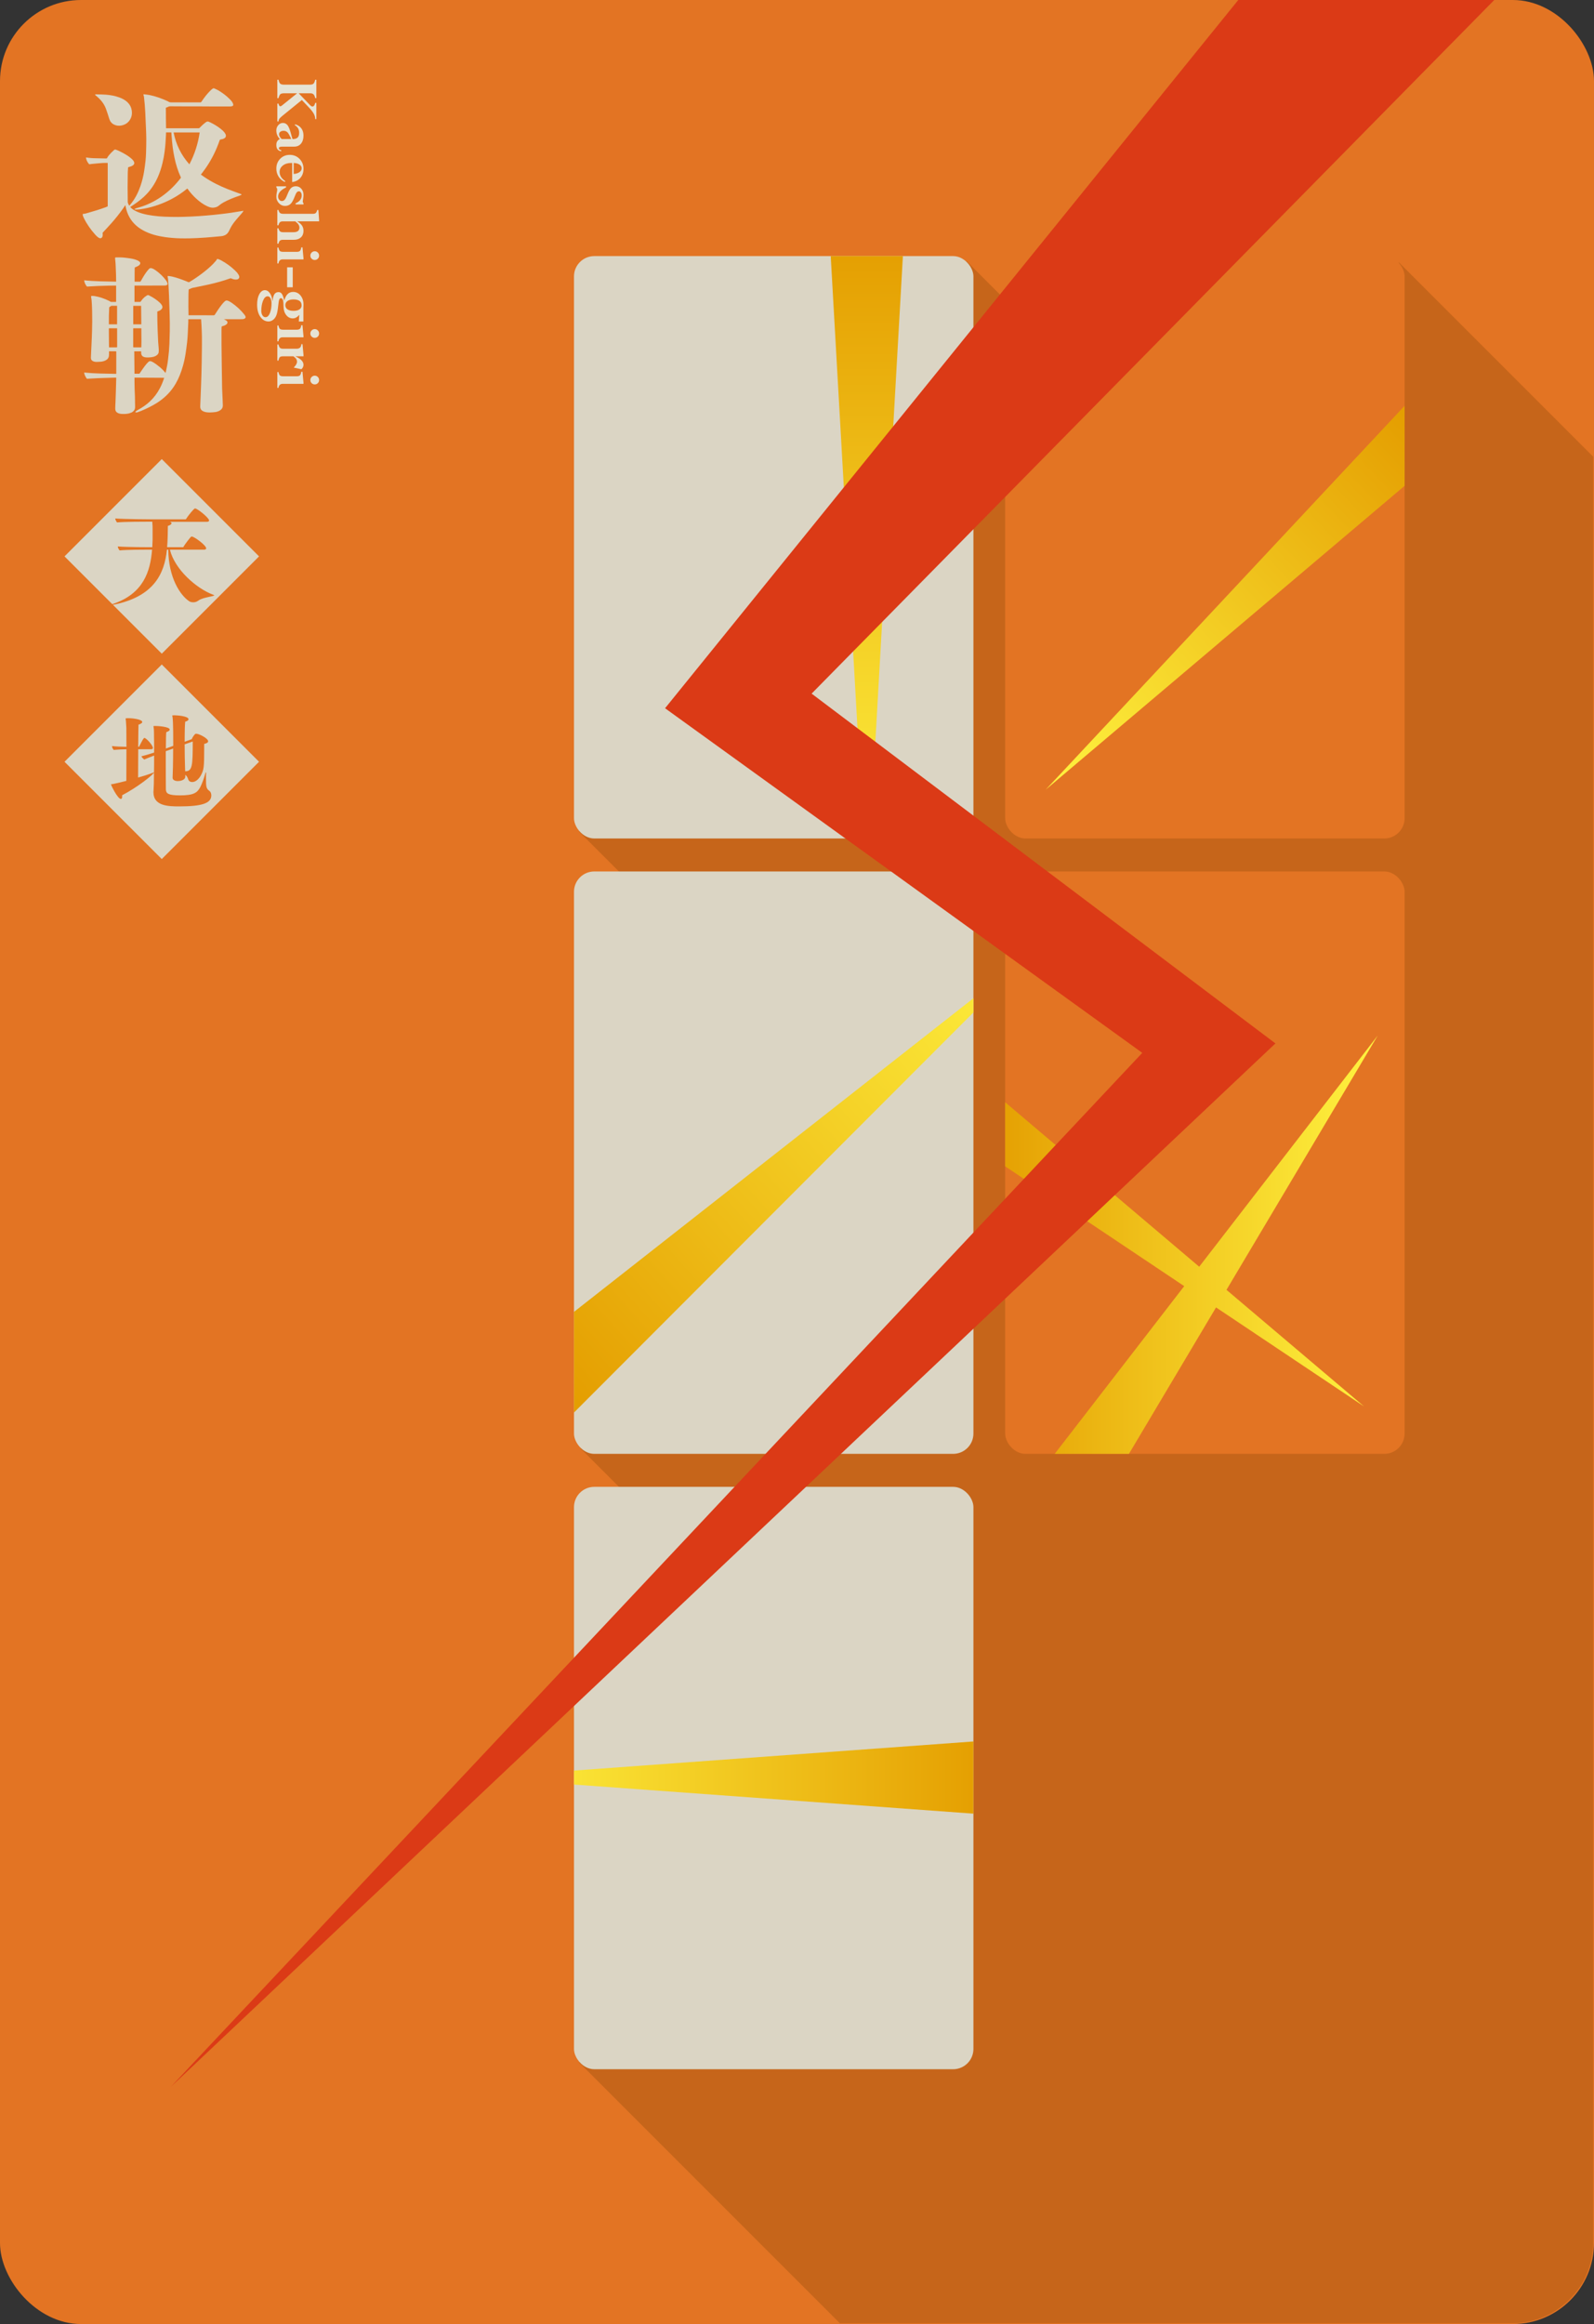 <?xml version="1.0" encoding="UTF-8"?>
<svg id="a" data-name="レイヤー 1" xmlns="http://www.w3.org/2000/svg" width="59mm" height="86mm" xmlns:xlink="http://www.w3.org/1999/xlink" viewBox="0 0 167.244 243.78">
  <rect x="0" y="0" width="167.244" height="243.78" fill="#333333" stroke="none"/>
  <defs>
    <linearGradient id="b" data-name="名称未設定グラデーション 20" x1="-22.51" y1="-1.443" x2="-22.51" y2="55.239" gradientTransform="translate(164.029 61.986) rotate(46.417) scale(1 .973)" gradientUnits="userSpaceOnUse">
      <stop offset="0" stop-color="#e49d00"/>
      <stop offset="1" stop-color="#fff340"/>
    </linearGradient>
    <linearGradient id="c" data-name="名称未設定グラデーション 20" x1="103.332" y1="130.565" x2="144.547" y2="130.565" gradientTransform="matrix(1,0,0,1,0,0)" xlink:href="#b"/>
    <linearGradient id="d" data-name="名称未設定グラデーション 20" x1="41.506" y1="-13.509" x2="41.506" y2="40.141" gradientTransform="translate(90.284 144.951) rotate(90)" xlink:href="#b"/>
    <linearGradient id="e" data-name="名称未設定グラデーション 20" x1="104.565" y1="127.894" x2="104.565" y2="196.797" gradientTransform="translate(35.865 313.405) rotate(-131.586) scale(1.065 1)" xlink:href="#b"/>
    <linearGradient id="f" data-name="名称未設定グラデーション 20" x1="90.946" y1="24.732" x2="90.946" y2="93.635" gradientTransform="matrix(1,0,0,1,0,0)" xlink:href="#b"/>
  </defs>
  <rect width="167.244" height="243.78" rx="8.504" ry="8.504" fill="#e37423" stroke-width="0"/>
  <path d="M146.773,27.521l-22.615,22.615-22.742-22.742-25.342,25.342,9.583,9.583-24.908,24.908,32.418,32.418-32.271,32.271,32.138,32.138-32.279,32.279,27.368,27.368h70.539c4.697,0,8.504-3.807,8.504-8.504V47.913l-20.392-20.392Z" fill="#c6651a" stroke-width="0"/>
  <rect x="9.758" y="51.146" width="14.432" height="14.432" transform="translate(-36.296 29.096) rotate(-45)" fill="#dbd5c4" stroke-width="0"/>
  <path d="M17.826,57.657c.516,2.105,2.8,4.066,4.48,4.704.111.034.168.067.168.09s-.057.045-.18.078c-.235.067-1.12.19-1.501.481-.156.124-.347.168-.515.168-.157,0-.303-.033-.415-.101-.952-.627-2.184-2.475-2.206-5.421h-.146c-.246,2.521-1.366,4.951-5.667,5.791-.045.011-.09.011-.123.011-.034,0-.067,0-.067-.022,0-.011.045-.033.146-.067,3.259-1.075,3.976-3.438,4.155-5.712h-.493c-.448,0-2.105,0-2.912.079-.056-.057-.19-.258-.19-.415,1.008.079,3.326.079,3.326.079h.292l.033-.773v-1.098c0-.246,0-.459-.033-.75v-.056h-.415c-.447,0-2.464,0-3.281.078-.056-.057-.19-.28-.19-.415,1.02.079,3.729.09,3.729.09h3.674c.246-.392.851-1.143.963-1.143.258,0,1.479.997,1.479,1.255,0,.123-.135.146-.213.146h-3.887c.112.045.157.101.157.157,0,.111-.201.234-.381.269,0,.347-.022,1.646-.078,2.24h1.691c.213-.381.761-1.054.817-1.098.022-.012.056-.022.078-.022.258,0,1.512.918,1.512,1.243,0,.111-.146.134-.224.134h-3.584Z" fill="#e37423" stroke-width="0"/>
  <rect x="9.758" y="72.689" width="14.432" height="14.432" transform="translate(-51.53 35.406) rotate(-45)" fill="#dbd5c4" stroke-width="0"/>
  <path d="M21.611,81.564c0,1.03.034,1.143.358,1.4.146.101.202.291.202.471,0,.817-.963,1.153-3.383,1.153-1.131,0-2.688-.045-2.688-1.479,0-.056,0-.112.011-.18.022-.269.045-1.019.045-1.881-.168.279-1.702,1.512-3.349,2.374.011.045.011.09.011.135,0,.146-.044.246-.134.246-.336,0-1.03-1.423-1.03-1.512,0-.057.067-.022.224-.057.426-.089.907-.201,1.378-.324,0-.672.011-2.072.011-3.315-.392.012-.828.022-1.333.067-.078-.067-.179-.246-.179-.403.414.056,1.042.067,1.512.078-.011-.996-.011-1.837-.011-2.005-.012-.291-.022-.437-.045-.717-.012-.123-.034-.19-.034-.224s.022-.056.314-.056c.425,0,1.434.123,1.434.403,0,.078-.102.179-.393.279-.011.123-.022,1.154-.033,2.318h.09c.123-.224.336-.705.504-.896.011-.022.033-.034.056-.034.19,0,.896.773.896,1.053,0,.112-.123.135-.189.135h-1.355c0,1.153-.012,2.374-.012,2.968.561-.156,1.02-.302,1.255-.392l.414-.157c.012-.571.012-1.187.012-1.758-.46.179-.862.336-1.03.414-.079-.045-.27-.224-.303-.336.324-.078.829-.224,1.333-.392,0-.874,0-1.568-.012-1.658v-.179c0-.213,0-.561-.033-.762-.012-.078-.022-.135-.022-.157,0-.033.022-.033.179-.033h.057c.179,0,1.467.067,1.467.381,0,.09-.101.179-.358.269-.022.101-.045.817-.045,1.714l.504-.18.27-.101c0-.694,0-2.419-.067-2.957-.012-.111-.034-.179-.034-.213,0-.022.012-.033.19-.033h.057c.336,0,1.456.101,1.456.414,0,.09-.09.19-.348.258-.033.313-.056.93-.056,1.646v.459l.739-.269c.066-.168.213-.392.324-.504.022-.034.045-.067.168-.067.303.012,1.232.481,1.232.795,0,.146-.213.225-.415.27v.593c0,1.859-.044,2.106-.313,2.644-.056.112-.403.762-.951.762-.157,0-.348-.067-.415-.291-.067-.225-.179-.37-.302-.471v.202c-.012.369-.549.459-.773.459-.291,0-.56-.102-.56-.348v-.022c.022-.392.056-1.534.056-3.046l-.135.056-.638.224c0,1.624,0,3.686.011,4.021.022.414.235.616,1.479.616,1.456,0,1.814-.28,2.128-.863.157-.291.403-.963.481-1.266.057-.201.09-.291.112-.291.011,0,.022.045.022.123,0,.045-.012.102-.012.168v.258ZM19.428,80.904c.75,0,.795-.549.795-3.125l-.851.302c0,.885.022,1.814.045,2.531l.011.292Z" fill="#e37423" stroke-width="0"/>
  <g>
    <path d="M32.391,11.253l-.72-.762-2.018,1.639c-.169.137-.281.244-.336.321-.055.077-.088.173-.1.286h-.12v-1.87h.12c.043.189.108.284.195.284.048,0,.106-.028.174-.085l1.589-1.282h-1.336c-.198,0-.334.028-.409.084-.074.056-.145.199-.213.428h-.12v-1.935h.12c.05.216.114.357.191.422.078.064.212.097.403.097h2.687c.187,0,.317-.034.39-.101.073-.067.134-.207.185-.418h.12v1.935h-.12c-.045-.2-.108-.335-.186-.406-.079-.071-.191-.106-.337-.106h-1.213l1.213,1.261c.08.084.158.126.236.126.132,0,.228-.126.287-.379h.12v1.702h-.12c0-.191-.051-.38-.152-.566-.102-.186-.278-.411-.531-.675Z" fill="#e6e3d5" stroke-width="0"/>
    <path d="M28.992,13.687c0-.219.068-.405.204-.559.135-.154.299-.231.49-.231s.351.076.477.229c.127.153.254.472.381.957.062.235.112.403.15.506.244,0,.42-.052.53-.157s.164-.271.164-.499c0-.358-.147-.622-.441-.793v-.103c.285.071.505.209.662.415.156.207.234.462.234.768,0,.353-.086.635-.26.846-.173.211-.416.316-.728.316h-1.244c-.235,0-.352.054-.352.161,0,.112.082.181.246.208v.113c-.164-.014-.291-.076-.379-.188s-.133-.263-.133-.455c0-.162.029-.292.087-.391.058-.1.153-.182.285-.248l-.058-.062c-.209-.237-.314-.515-.314-.834ZM29.553,14.583h1.001c-.148-.349-.276-.579-.383-.692-.107-.112-.245-.169-.414-.169-.144,0-.259.034-.347.101-.087.067-.131.156-.131.265,0,.148.091.313.273.496Z" fill="#e6e3d5" stroke-width="0"/>
    <path d="M29.912,18.978v.12c-.285-.119-.509-.304-.673-.557s-.246-.538-.246-.854c0-.413.134-.756.402-1.03.268-.275.603-.412,1.006-.412.41,0,.753.141,1.029.422.276.282.414.631.414,1.048,0,.376-.108.688-.323.938-.216.249-.504.398-.867.446v-2c-.037-.002-.073-.003-.109-.003-.358,0-.648.09-.872.27s-.335.402-.335.668c0,.38.191.695.574.945ZM30.814,17.095v1.152c.249-.016.451-.079.606-.188.156-.11.234-.245.234-.405s-.076-.29-.229-.391-.356-.157-.612-.168Z" fill="#e6e3d5" stroke-width="0"/>
    <path d="M28.992,19.542h1.019v.12c-.554.264-.831.583-.831.957,0,.127.038.238.113.33.076.092.166.139.271.139.114,0,.213-.042.296-.126.083-.084.18-.267.29-.547.139-.358.274-.594.405-.708s.292-.171.481-.171c.228,0,.42.086.575.258.155.172.233.394.233.665,0,.1-.02.274-.058.523-.014.098-.021.157-.021.178,0,.041.026.095.079.161v.12h-.827v-.12c.201-.08.357-.191.47-.335.112-.144.169-.303.169-.479,0-.125-.028-.23-.084-.314-.056-.084-.126-.126-.21-.126s-.158.035-.221.106c-.063.071-.141.229-.234.475-.146.38-.294.635-.444.762s-.336.191-.557.191c-.255,0-.471-.098-.647-.292-.176-.195-.265-.416-.265-.662,0-.146.015-.291.044-.434.032-.146.048-.249.048-.308,0-.105-.031-.186-.092-.243v-.12Z" fill="#e6e3d5" stroke-width="0"/>
    <path d="M33.48,23.1v.12h-2.276v.014c.226.137.389.283.489.438s.15.337.15.547c0,.287-.09.515-.272.682-.181.168-.426.251-.736.251h-1.142c-.148,0-.256.031-.325.094-.068.062-.119.169-.15.319h-.12v-1.617h.12c.041.157.097.265.169.323.071.059.18.087.326.087h1.066c.424,0,.636-.158.636-.475,0-.116-.031-.224-.094-.323-.063-.099-.176-.212-.34-.34h-1.302c-.139,0-.242.03-.308.091s-.117.168-.154.322h-.12v-1.606h.12c.037.15.091.254.164.313.073.058.184.087.332.087h3.138c.125,0,.219-.029.282-.087.062-.059.113-.163.152-.313h.12l.075,1.073Z" fill="#e6e3d5" stroke-width="0"/>
    <path d="M31.843,27.089v.12h-2.177c-.264,0-.414.143-.448.427h-.12v-1.661h.12c.034.178.084.295.15.354.066.058.184.087.352.087h1.408c.162,0,.274-.031.338-.092s.114-.189.15-.383h.12l.106,1.148ZM33.025,26.354c.125,0,.232.045.321.135.089.09.133.199.133.327,0,.125-.044.232-.132.321-.087.089-.195.133-.323.133s-.236-.044-.327-.133c-.09-.089-.135-.196-.135-.321,0-.127.045-.236.137-.327.091-.09.199-.135.325-.135Z" fill="#e6e3d5" stroke-width="0"/>
    <path d="M30.715,28.042v2.092h-.588v-2.092h.588Z" fill="#e6e3d5" stroke-width="0"/>
    <path d="M30.756,30.62c.312,0,.571.126.778.378.206.251.309.571.309.958,0,.071-.003.172-.01.304l-.003.089v1.377h-.479l.051-.673-.014-.014c-.201.239-.425.359-.673.359-.276,0-.506-.119-.69-.357-.185-.238-.277-.544-.277-.918,0-.308-.021-.526-.065-.654-.043-.129-.114-.193-.211-.193-.073,0-.13.047-.17.14-.041.094-.078.304-.109.632-.048.477-.114.819-.198,1.029s-.201.369-.351.479c-.149.109-.305.164-.467.164-.346,0-.633-.161-.86-.484-.227-.322-.34-.749-.34-1.28,0-.447.076-.812.229-1.095.153-.284.35-.426.591-.426.196,0,.367.103.513.308s.236.479.27.82h.017c.032-.319.096-.553.193-.701.097-.148.242-.222.436-.222.146,0,.262.062.349.187.086.124.167.349.239.675h.014c.093-.305.215-.529.364-.67.149-.141.338-.212.566-.212ZM28.083,31.081c-.201,0-.362.153-.484.458-.122.305-.183.659-.183,1.06,0,.196.041.357.123.484.082.126.186.189.311.189.198,0,.354-.144.468-.431s.171-.631.171-1.032c0-.221-.037-.397-.111-.53-.074-.132-.172-.198-.295-.198ZM30.785,31.409c-.258,0-.464.055-.618.164-.154.109-.231.255-.231.438,0,.189.075.335.226.439.151.104.365.156.644.156.262,0,.468-.051.616-.154s.223-.24.223-.414c0-.419-.287-.629-.86-.629Z" fill="#e6e3d5" stroke-width="0"/>
    <path d="M31.843,35.258v.12h-2.177c-.264,0-.414.143-.448.427h-.12v-1.661h.12c.034.178.084.295.15.354.066.058.184.087.352.087h1.408c.162,0,.274-.031.338-.092s.114-.189.15-.383h.12l.106,1.148ZM33.025,34.523c.125,0,.232.045.321.135.089.09.133.199.133.327,0,.125-.044.232-.132.321-.087.089-.195.133-.323.133s-.236-.044-.327-.133c-.09-.089-.135-.196-.135-.321,0-.127.045-.236.137-.327.091-.09.199-.135.325-.135Z" fill="#e6e3d5" stroke-width="0"/>
    <path d="M31.843,37.374h-.841v.014c.561.25.841.542.841.875,0,.182-.075.338-.224.468l-.798-.174c.228-.239.342-.438.342-.595,0-.116-.027-.218-.082-.304s-.153-.181-.294-.284h-1.08c-.168,0-.284.03-.345.089s-.109.179-.144.359h-.12v-1.682h.12c.041.173.095.29.161.35.066.061.175.091.328.091h1.395c.167,0,.291-.038.373-.114.082-.077.13-.199.144-.368h.12l.106,1.155v.12Z" fill="#e6e3d5" stroke-width="0"/>
    <path d="M31.843,40.142v.12h-2.177c-.264,0-.414.143-.448.427h-.12v-1.661h.12c.034.178.084.295.15.354.066.058.184.087.352.087h1.408c.162,0,.274-.031.338-.092s.114-.189.15-.383h.12l.106,1.148ZM33.025,39.407c.125,0,.232.045.321.135.089.09.133.199.133.327,0,.125-.044.232-.132.321-.087.089-.195.133-.323.133s-.236-.044-.327-.133c-.09-.089-.135-.196-.135-.321,0-.127.045-.236.137-.327.091-.09.199-.135.325-.135Z" fill="#e6e3d5" stroke-width="0"/>
  </g>
  <g>
    <g>
      <rect x="105.463" y="26.863" width="41.91" height="61.09" rx="2.131" ry="2.131" fill="#e37423" stroke-width="0"/>
      <polygon points="147.374 50.96 147.374 42.565 109.713 82.837 147.374 50.96" fill="url(#b)" stroke-width="0"/>
    </g>
    <rect x="105.463" y="91.412" width="41.91" height="61.09" rx="2.131" ry="2.131" fill="#e37423" stroke-width="0"/>
    <polygon points="125.822 132.872 105.463 115.621 105.463 122.344 124.249 134.908 110.661 152.502 118.451 152.502 127.588 137.141 143.12 147.53 128.684 135.298 144.547 108.628 125.822 132.872" fill="url(#c)" stroke-width="0"/>
    <g>
      <rect x="60.223" y="155.962" width="41.91" height="61.09" rx="2.131" ry="2.131" fill="#dbd5c4" stroke-width="0"/>
      <polygon points="60.223 187.191 102.134 190.243 102.134 182.671 60.223 185.723 60.223 187.191" fill="url(#d)" stroke-width="0"/>
    </g>
    <g>
      <rect x="60.223" y="91.412" width="41.91" height="61.09" rx="2.131" ry="2.131" fill="#dbd5c4" stroke-width="0"/>
      <polygon points="60.223 148.167 60.224 148.168 102.134 106.198 102.134 104.711 60.223 137.608 60.223 148.167" fill="url(#e)" stroke-width="0"/>
    </g>
    <g>
      <rect x="60.223" y="26.863" width="41.91" height="61.09" rx="2.131" ry="2.131" fill="#dbd5c4" stroke-width="0"/>
      <polygon points="91.268 87.953 94.732 26.863 87.16 26.863 90.624 87.953 91.268 87.953" fill="url(#f)" stroke-width="0"/>
    </g>
  </g>
  <g>
    <path d="M13.154,21.512c-.084.123-.163.245-.246.363-.372.531-.777,1.036-1.206,1.522-.3.34-.613.667-.919,1.001-.012.013-.019.038-.017.056.018.116.02.231-.015.345-.058.184-.213.245-.379.147-.147-.086-.267-.205-.38-.331-.485-.54-.898-1.129-1.215-1.784-.049-.102-.092-.207-.101-.322-.004-.051.008-.073.052-.074.171-.004.331-.058.492-.104.622-.178,1.243-.364,1.851-.587.067-.025.132-.055.199-.082.023-.009.035-.023.031-.048-.001-.007,0-.015,0-.023,0-1.48,0-2.959,0-4.439v-.06c-.014-.001-.023-.003-.032-.003-.308-.007-.615.007-.921.039-.233.025-.466.044-.699.067-.084.008-.166.023-.25.032-.019.002-.048,0-.058-.011-.17-.201-.293-.424-.323-.691,0-.001.001-.003.003-.006.085.011.17.024.256.032.169.016.338.037.507.042.454.014.909.02,1.363.031.045.001.069-.011.091-.053.11-.204.26-.378.421-.542.097-.099.201-.192.303-.288.058-.054.121-.067.198-.04.25.089.486.207.719.332.294.158.579.331.838.544.131.109.257.224.334.38.072.147.043.274-.086.374-.134.103-.292.15-.452.192-.071.019-.074.018-.079.09-.011.163-.026.327-.029.49-.009.525-.015,1.05-.017,1.575-.001.373.007.747.012,1.121.001.112.007.224.003.335-.004.103.023.196.07.285.027.051.059.1.093.158.067-.079.129-.149.188-.223.444-.551.752-1.175.981-1.84.174-.505.303-1.022.386-1.549.056-.359.105-.72.144-1.081.031-.284.049-.57.058-.856.015-.482.026-.964.025-1.446,0-.387-.019-.774-.034-1.161-.012-.315-.03-.629-.044-.944-.009-.206-.013-.413-.025-.619-.017-.298-.035-.595-.059-.892-.02-.254-.047-.508-.076-.762-.009-.08-.03-.159-.053-.236-.019-.066-.014-.083.052-.076.187.02.375.036.558.073.684.135,1.333.376,1.963.67.008.004.017.007.024.013.098.083.213.09.336.09,1.014-.003,2.028-.002,3.042,0,.043,0,.068-.013.092-.05.296-.448.621-.873,1.009-1.246.053-.051.113-.094.171-.139.056-.044.12-.056.185-.026.138.064.281.122.412.199.443.262.853.569,1.216.935.111.112.216.23.291.371.029.054.05.115.062.176.016.087-.02.148-.104.175-.06.019-.125.032-.188.032-.741.002-1.483,0-2.224,0-.138,0-.276-.003-.413-.004-.947-.002-1.893-.003-2.84-.006-.269,0-.539.001-.808-.006-.093-.002-.175.01-.257.057-.062.035-.133.054-.2.078-.024.008-.034.018-.034.044.002.377.002.753.006,1.13.003.309.009.618.013.927,0,.02,0,.04,0,.066.018,0,.034.002.05.002,1.127,0,2.255,0,3.382,0,.029,0,.05-.007.071-.03.212-.219.435-.426.681-.608.106-.078.204-.091.326-.037.446.2.862.45,1.245.753.16.127.31.264.425.436.057.085.101.175.101.281,0,.117-.064.198-.158.257-.115.072-.243.106-.376.122-.067.008-.101.028-.126.099-.36,1.048-.848,2.033-1.484,2.942-.145.208-.303.407-.455.611-.008.011-.016.022-.027.037.113.08.223.159.336.236.775.527,1.608.942,2.477,1.286.399.158.803.301,1.206.451.059.022.118.04.177.062.017.006.033.017.047.029.03.026.03.051-.006.068-.072.033-.145.065-.22.09-.571.193-1.131.412-1.66.705-.165.091-.321.196-.463.321-.152.134-.337.192-.535.216-.278.034-.524-.062-.765-.18-.39-.192-.735-.451-1.057-.741-.352-.317-.663-.67-.937-1.056-.007-.01-.015-.019-.022-.027-.15.116-.295.233-.445.343-.796.587-1.665,1.035-2.596,1.365-.484.172-.978.308-1.484.401-.293.054-.588.099-.888.097-.032,0-.064-.005-.095-.011-.012-.002-.022-.013-.034-.02.008-.012.013-.029.025-.035.051-.026.103-.056.157-.073.207-.065.417-.12.622-.19.806-.273,1.546-.672,2.229-1.178.33-.245.641-.512.933-.8.318-.313.611-.648.883-1.002.021-.027.022-.047.008-.078-.301-.66-.518-1.348-.664-2.057-.076-.368-.143-.738-.191-1.11-.052-.401-.079-.806-.115-1.21-.01-.109-.014-.219-.021-.331h-.556c-.004.101-.005.202-.011.302-.017.299-.03.599-.054.898-.022.271-.051.542-.086.812-.052.401-.125.8-.22,1.193-.121.502-.277.993-.485,1.467-.291.661-.674,1.261-1.171,1.788-.396.42-.846.775-1.323,1.096-.124.084-.251.165-.376.247-.011.007-.022.015-.036.025.092.105.196.191.309.267.295.198.623.322.962.419.369.105.746.173,1.126.224.407.054.815.092,1.224.106.459.016.918.029,1.377.026.465-.003.93-.024,1.394-.042.287-.011.574-.029.861-.048.256-.017.512-.039.768-.061.247-.021.494-.042.74-.067.268-.027.535-.057.802-.089.344-.042.689-.081,1.032-.132.379-.056.756-.123,1.135-.185.033-.005.065-.015.098-.021.039-.008.056.011.038.045-.026.048-.056.095-.092.137-.205.238-.414.471-.616.711-.228.271-.446.549-.612.864-.066.124-.124.252-.189.377-.085.163-.194.304-.359.395-.134.074-.28.116-.431.133-.274.03-.548.052-.822.076-.288.025-.576.05-.864.071-.284.02-.568.037-.852.052-.24.012-.48.023-.72.027-.338.005-.677.01-1.015.003-.277-.005-.553-.021-.829-.043-.265-.021-.53-.048-.793-.085-.808-.115-1.591-.312-2.314-.707-.592-.323-1.078-.76-1.418-1.35-.2-.347-.332-.72-.411-1.112-.012-.061-.023-.123-.034-.184,0-.003-.003-.006-.006-.013ZM20.95,13.891h-2.736c.249,1.266.794,2.381,1.656,3.346.555-1.056.908-2.169,1.08-3.346Z" fill="#dbd5c4" stroke-width="0"/>
    <path d="M9.972,9.916c.043-.007.085-.021.128-.02.333.009.668.009,1,.034.485.036.963.122,1.423.291.318.117.615.273.861.512.236.229.384.505.435.83.043.275.03.547-.082.806-.189.435-.523.696-.983.792-.267.056-.529.032-.779-.087-.259-.124-.423-.328-.509-.601-.111-.351-.218-.703-.345-1.048-.191-.519-.522-.941-.942-1.296-.058-.049-.117-.099-.174-.15-.014-.013-.024-.03-.037-.045l.004-.018Z" fill="#dbd5c4" stroke-width="0"/>
  </g>
  <path d="M14.112,39.61c0,.166-.002.323,0,.481.003.248.006.496.014.744.008.249.024.498.03.747.009.373.016.747.018,1.12.001.183-.067.34-.21.46-.109.093-.238.148-.374.187-.246.07-.497.081-.75.073-.161-.005-.32-.025-.468-.097-.189-.091-.281-.249-.281-.453,0-.223.016-.446.025-.669.013-.355.027-.709.038-1.064.01-.323.019-.645.028-.968.005-.17.008-.34.014-.509.002-.043-.011-.055-.054-.053-.391.013-.783.023-1.174.036-.229.007-.459.013-.688.024-.318.015-.635.034-.953.051-.059.003-.119.012-.178.014-.016,0-.039-.009-.048-.021-.119-.167-.214-.345-.26-.547-.005-.021-.006-.042-.008-.064,0-.007.001-.015.002-.026,1.118.115,2.239.114,3.364.141,0-.024,0-.041,0-.057,0-.752,0-1.504.001-2.256,0-.049-.015-.058-.059-.057-.216.002-.432,0-.648,0-.016,0-.033,0-.055,0,0,.042,0,.078,0,.114-.002.119.004.239-.008.358-.025.24-.168.397-.379.497-.164.077-.338.114-.517.129-.137.011-.275.016-.412.018-.109.001-.216-.016-.319-.055-.174-.066-.269-.196-.266-.382.003-.179.014-.358.023-.536.01-.223.022-.446.032-.669.015-.324.03-.648.043-.972.009-.225.016-.45.022-.674.008-.321.016-.643.018-.964.001-.349-.003-.698-.009-1.047-.004-.223-.013-.447-.023-.67-.008-.171-.018-.342-.033-.513-.01-.105-.032-.208-.048-.312-.002-.012-.005-.024-.006-.036-.005-.068.006-.091.075-.092.099-.002.199,0,.297.016.533.086,1.036.267,1.52.505.044.022.088.044.127.073.036.026.072.034.115.033.15-.002.3-.001.45,0,.03,0,.044-.005.043-.04,0-.545,0-1.091,0-1.636,0-.01-.002-.021-.004-.034-.015-.001-.028-.003-.042-.003-.202.002-.404,0-.606.006-.411.01-.823.02-1.234.036-.329.013-.657.035-.985.053-.055.003-.11.008-.165.01-.014,0-.034-.007-.042-.017-.134-.178-.24-.369-.268-.595-.001-.011-.002-.021-.002-.032,0-.004.002-.009.004-.013,1.109.116,2.223.114,3.344.141,0-.046,0-.09,0-.133-.003-.208-.003-.416-.01-.624-.012-.358-.025-.715-.044-1.073-.011-.201-.035-.402-.054-.603-.008-.082.008-.108.092-.109.208-.003.416-.008.623.003.2.01.399.035.598.061.341.044.681.099,1.001.232.081.033.159.08.228.133.128.097.134.237.021.352-.102.105-.232.162-.363.218-.024.01-.048.023-.073.027-.056.009-.067.045-.068.094-.002.168-.008.337-.009.505-.002.291,0,.582,0,.873,0,.013.002.027.003.043.017,0,.032.002.047.002.173,0,.346,0,.519,0,.032,0,.049-.011.064-.038.198-.35.399-.699.64-1.022.072-.096.154-.186.235-.276.077-.087.174-.105.284-.072.17.051.316.145.457.248.4.293.758.629,1.048,1.034.068.095.128.194.153.31.019.09-.014.163-.102.189-.074.022-.153.035-.229.035-1.023.002-2.046.002-3.069.002h-.065v1.71c.016,0,.033.002.049.002.178,0,.355,0,.533,0,.033,0,.052-.01.07-.037.16-.239.35-.449.596-.603.16-.101.166-.102.335-.014.377.194.731.422,1.045.709.097.089.186.186.25.303.091.165.063.321-.079.446-.105.093-.231.148-.363.189-.034.011-.046.024-.045.06.004.331.004.661.011.992.006.312.016.624.027.936.015.397.031.795.053,1.192.013.237.044.472.058.709.008.135.018.274-.004.406-.032.195-.173.313-.345.396-.15.073-.311.11-.476.126-.138.013-.278.02-.417.018-.089-.001-.18-.015-.266-.039-.221-.06-.328-.21-.332-.452,0-.049,0-.098,0-.151h-.723c.008.782.015,1.562.023,2.348.027,0,.051,0,.075,0,.135,0,.27,0,.404,0,.03,0,.046-.01.063-.035.161-.235.316-.474.486-.701.132-.177.27-.352.434-.503.089-.082.181-.102.293-.058.19.074.358.186.521.305.093.068.18.142.272.212.251.191.473.411.671.655.011.013.02.026.037.048.017-.067.033-.125.046-.185.09-.396.167-.795.215-1.199.036-.301.071-.601.098-.903.023-.257.039-.516.049-.774.016-.428.028-.856.037-1.285.006-.295.006-.591.004-.886-.002-.294-.01-.587-.018-.881-.01-.373-.024-.746-.036-1.119-.009-.286-.016-.572-.028-.858-.015-.359-.032-.718-.052-1.077-.014-.238-.033-.476-.054-.714-.007-.076-.026-.15-.04-.226-.01-.053.005-.075.059-.069.136.016.274.03.407.06.496.112.97.291,1.443.475.092.036.185.073.276.112.032.014.056.011.085-.006.474-.279.926-.591,1.364-.923.399-.303.784-.623,1.135-.981.114-.117.221-.241.329-.365.024-.028.039-.065.054-.1.022-.05.041-.062.096-.053.142.025.27.089.394.157.517.282.991.625,1.417,1.032.149.142.288.292.39.473.042.074.074.152.07.239-.006.132-.102.226-.251.247-.208.03-.4-.023-.587-.107-.044-.02-.08-.022-.125-.005-.728.26-1.473.466-2.227.635-.541.121-1.084.229-1.627.337-.104.021-.204.047-.296.1-.045.026-.094.046-.144.058-.047.011-.056.038-.058.077-.006.165-.017.33-.019.495-.005.415-.008.83-.007,1.245,0,.292.01.585.015.877,0,.012,0,.024,0,.042h.067c.856,0,1.712,0,2.569.002.064,0,.097-.02.13-.073.238-.376.482-.749.762-1.096.076-.094.157-.184.245-.267.128-.123.221-.158.422-.065.131.06.257.136.375.22.489.345.928.746,1.297,1.218.041.053.076.111.106.171.041.081.021.155-.05.212-.073.058-.16.082-.251.088-.072.005-.144.002-.216.002-.559,0-1.118,0-1.677,0-.017,0-.034,0-.05,0-.001.003-.003.005-.004.008.01.006.02.013.03.018.071.038.147.07.212.116.083.058.136.139.114.247-.016.079-.072.134-.136.179-.125.089-.268.139-.416.174-.047.011-.061.033-.062.077-.002.116-.009.232-.009.349,0,.481-.001.962.001,1.443.002.352.008.704.012,1.056.003.22.006.441.009.661.005.361.01.722.015,1.084.004.245.009.49.012.734.005.369.005.738.017,1.107.012.381.034.761.051,1.141.009.211.017.422.024.633.008.252-.11.432-.322.556-.158.092-.332.142-.512.163-.183.021-.369.035-.553.036-.211.001-.422-.019-.621-.099-.161-.064-.294-.162-.342-.338-.018-.067-.026-.139-.023-.208.012-.352.03-.703.044-1.055.016-.393.032-.786.046-1.179.014-.381.026-.761.037-1.142.011-.382.02-.765.027-1.147.008-.438.014-.875.018-1.313.004-.484.012-.968.006-1.452-.005-.393-.025-.786-.043-1.179-.01-.221-.028-.442-.043-.667h-1.343c0,.095.003.19,0,.284-.017.425-.032.85-.056,1.274-.015.282-.035.565-.067.846-.047.405-.101.809-.162,1.213-.066.44-.162.874-.284,1.301-.184.646-.422,1.269-.761,1.851-.488.839-1.157,1.501-1.975,2.017-.528.332-1.088.601-1.664.84-.127.053-.256.098-.387.141-.043.014-.094.014-.14.008-.063-.008-.079-.054-.031-.095.07-.059.144-.115.223-.158.455-.245.88-.531,1.259-.883.438-.407.791-.879,1.068-1.409.175-.334.316-.681.432-1.04.004-.013.007-.026.013-.046-1.039-.006-2.072-.013-3.103-.019ZM14.827,34.44c-.019-.002-.03-.005-.04-.005-.257,0-.515,0-.772-.001-.039,0-.04.018-.04.048,0,.635,0,1.271,0,1.906,0,.04.013.048.05.048.25-.001.499,0,.749,0h.047c.003-.023.006-.041.007-.059.004-.179.011-.358.011-.536-.001-.383-.007-.765-.01-1.148,0-.084,0-.168,0-.252ZM12.287,34.44c-.016-.002-.026-.004-.037-.004-.263,0-.527,0-.79,0-.034,0-.041.013-.04.043.003.367.005.735.008,1.102.002.266.006.533.01.799,0,.018,0,.035,0,.057.024,0,.04,0,.057,0,.245,0,.49-.001.735.001.046,0,.059-.011.059-.058-.002-.629-.001-1.259-.001-1.888v-.051ZM12.283,34.019v-1.942c-.199,0-.393,0-.587,0-.01,0-.021.004-.029.009-.061.04-.123.079-.183.122-.013.01-.026.03-.027.046-.012.287-.026.574-.032.861-.006.285-.003.569-.004.854,0,.016,0,.032,0,.049h.862ZM14.826,34.019c-.007-.65-.014-1.294-.02-1.939h-.826v1.939h.847Z" fill="#dbd5c4" stroke-width="0"/>
  <polygon points="129.921 0 69.778 74.291 119.848 110.439 17.938 218.886 133.818 109.449 85.155 72.758 156.779 0 129.921 0" fill="#db3a16" stroke-width="0"/>
</svg>